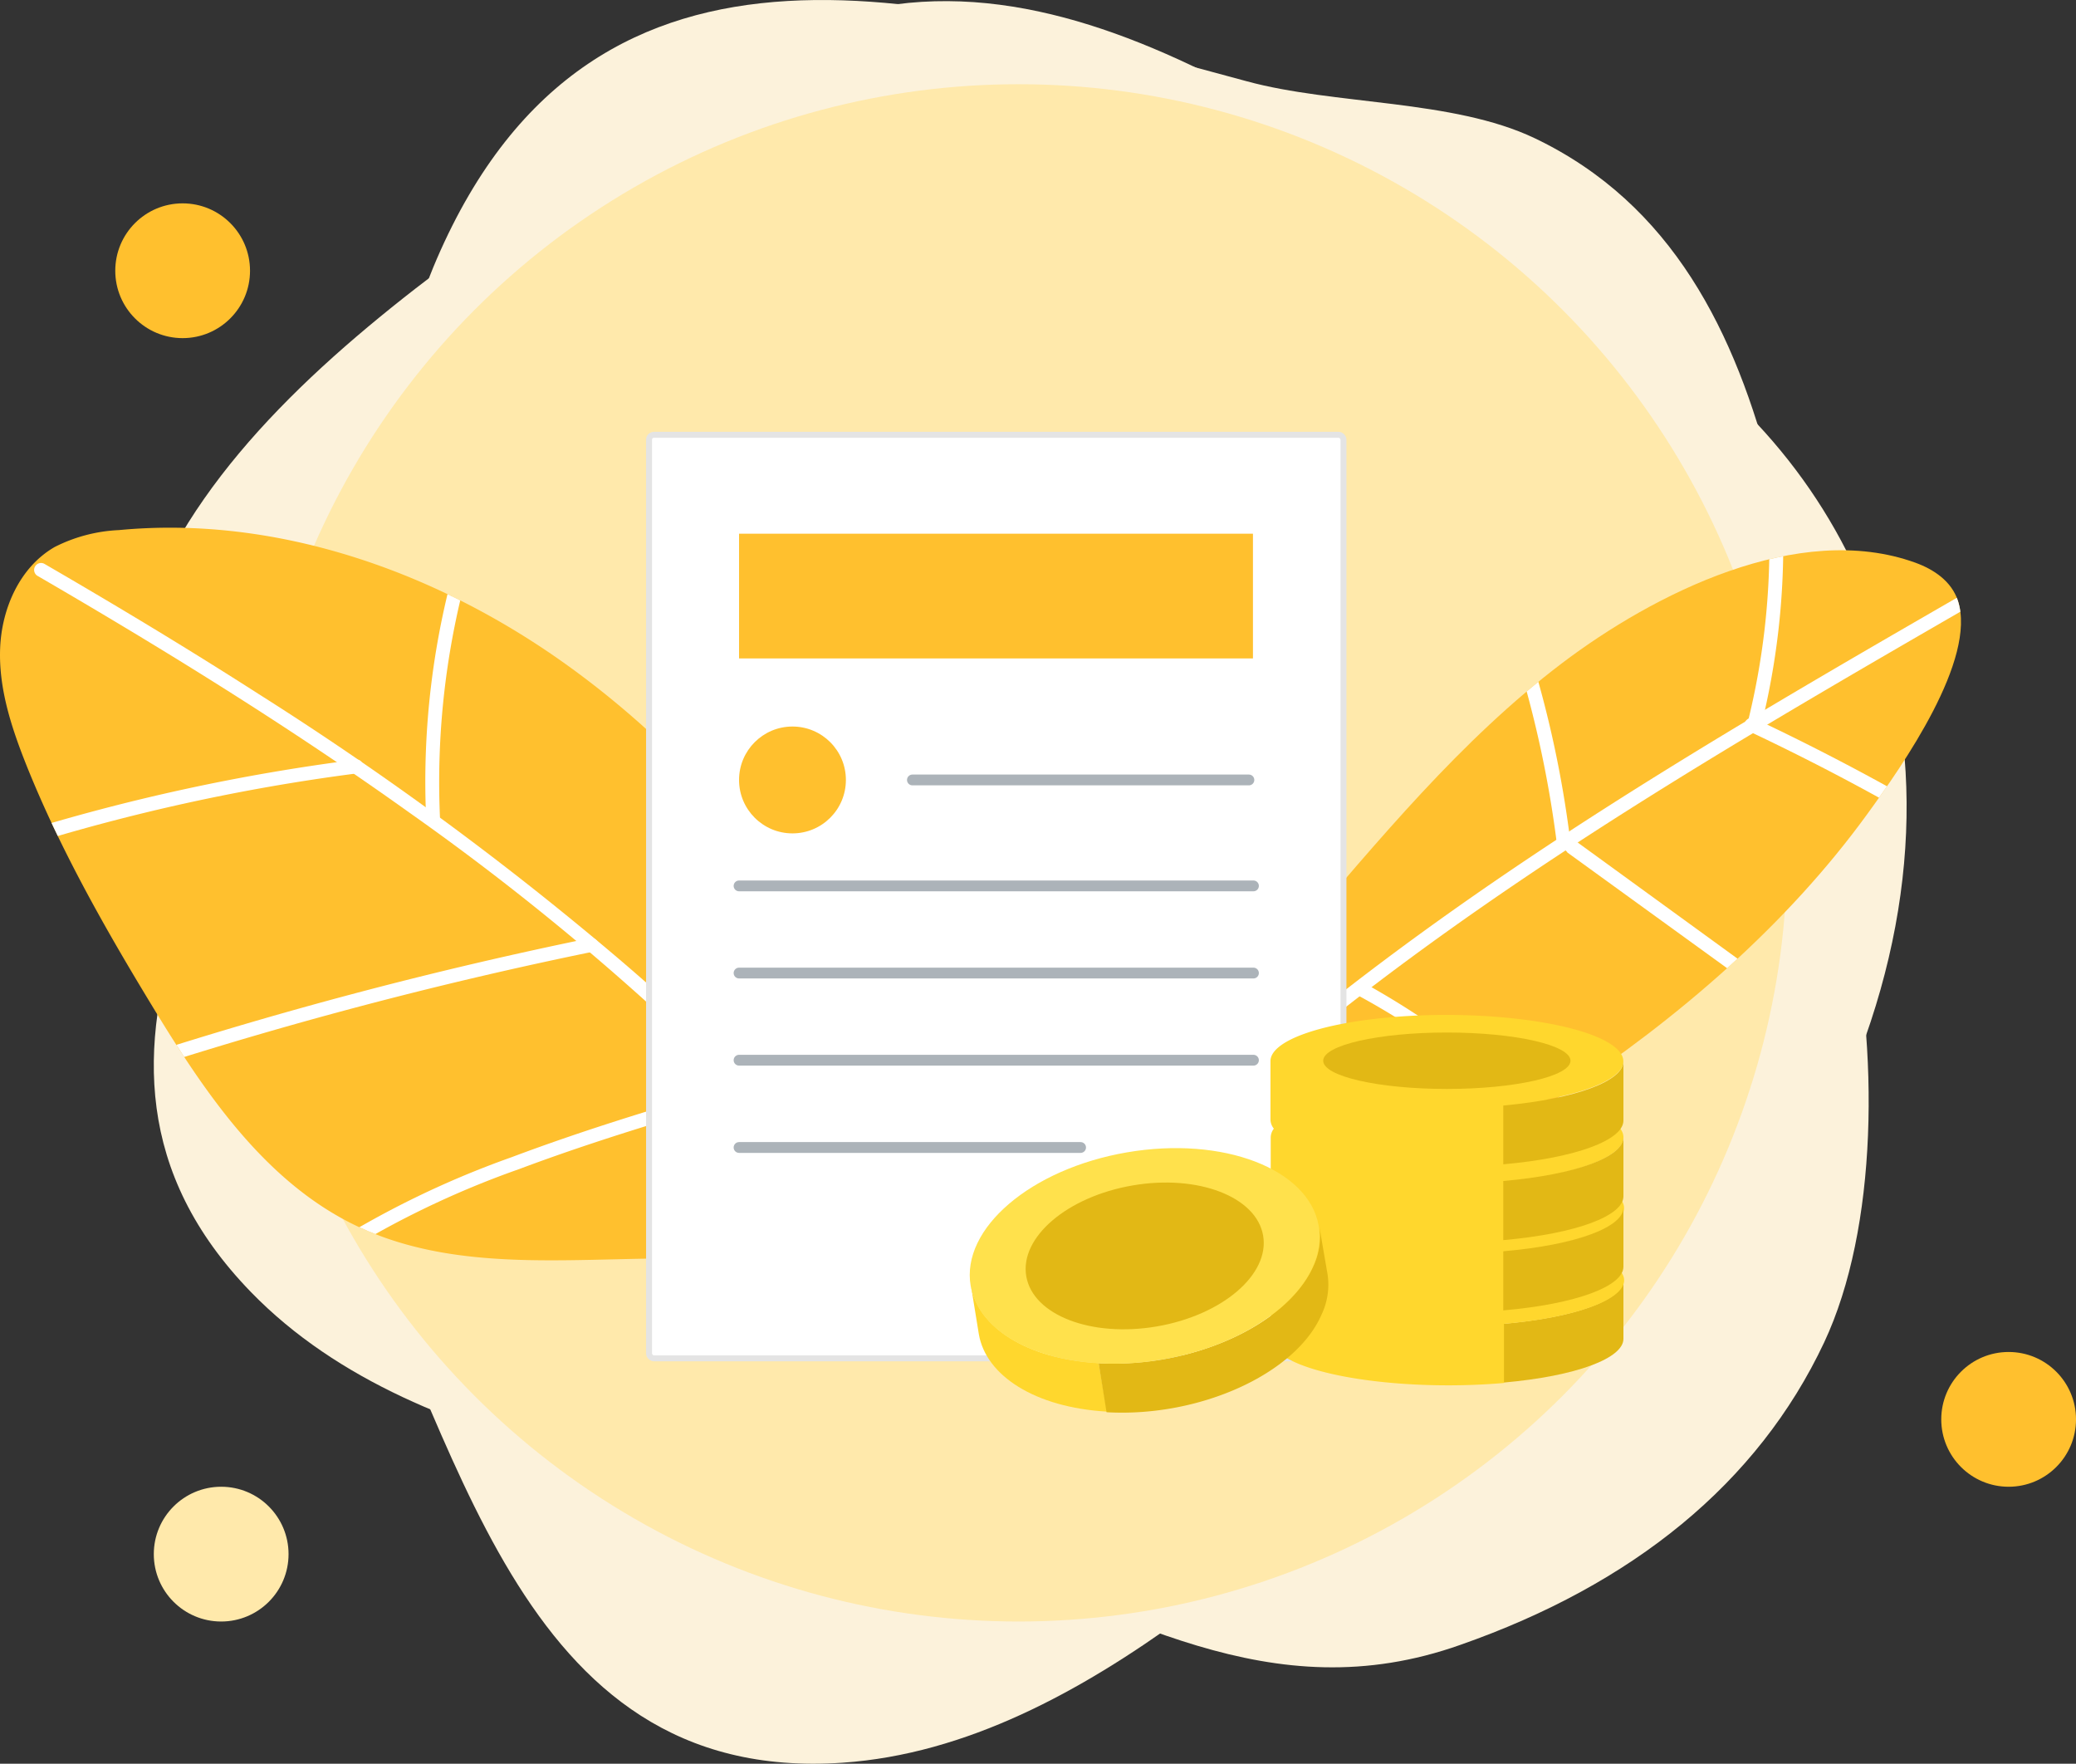 <svg xmlns="http://www.w3.org/2000/svg" width="349.757" height="297.104" viewBox="0 0 349.757 297.104"><rect x="0" y="0" width="349.757" height="297.104" fill="#333333" stroke="none"/><defs><clipPath id="a"><path d="M213.542,140.8c-14.013-22.079-31-42.693-52.456-57.61S113.348,59.2,87.315,61.675a26.469,26.469,0,0,0-10.79,2.834c-5.886,3.363-8.968,10.354-9.218,17.127S69.238,95,71.76,101.332c5.7,14.216,13.3,27.575,21.253,40.654,8.891,14.636,19.058,29.677,34.535,36.995,18.015,8.517,39.1,4.765,59.011,5.481,7.271.265,15.01,1.043,21.393-2.429" transform="translate(-67.287 -61.27)" fill="none"/></clipPath><clipPath id="b"><path d="M214.115,128.933c14.013-16.255,27.793-33.18,45.013-46.228,15.337-11.6,39.766-24.04,59.509-16.894,3.114,1.137,6.057,3.114,7.147,6.384,3.223,9.887-9.233,27.668-15.352,36.076-26.812,36.855-72.573,63.013-115.032,79.595" transform="translate(-195.4 -63.71)" fill="none"/></clipPath></defs><g transform="translate(-780 -463.068)"><g transform="translate(780 463.068)"><g transform="translate(25.912 0)"><path d="M365.343,230.32c9.019-19.2,9.4-49.3,3.838-73.524-9.819-42.786-6.253-107.2-52.6-129.334-13.784-6.576-33.789-5.568-48.533-9.6C216.881,4.133,158.5-14.444,131.6,47.815c-6.62,15.345-8.347,32.4-14.312,48-15.256,39.874-55.857,85.956-17.015,125.99,14.6,15.057,35.1,22.865,55.458,27.921s41.337,7.824,61.054,14.993c30.255,11.025,55.138,27.953,87.312,16.529C333.041,271.105,354.149,254.1,365.343,230.32Z" transform="translate(-83.93 -4.178)" fill="#fcf2db"/></g><g transform="translate(20.282 0.191)"><path d="M378.422,100.488c-8.814-19.3-24.393-35.776-46.574-47.159C292.82,33.164,245.84-11.28,198.957,9.877c-13.936,6.293-25.921,16.115-38.492,24.832-43.63,30.247-95.782,69-65.616,129.818,7.432,14.993,19.352,27.336,27.417,42.02,20.6,37.4,29.548,98.3,85.277,94.5,20.961-1.431,40.2-12.05,57.225-24.393s32.7-26.474,50.981-36.9c28-16,51.046-26.182,63.128-58.168C389.756,152.818,389.35,124.441,378.422,100.488Z" transform="translate(-85.892 -4.301)" fill="#fcf2db"/></g><circle cx="129.482" cy="129.482" r="129.482" transform="translate(42.121 14.187)" fill="#ffe9ab"/><g transform="translate(0 88.892)"><path d="M213.542,140.8c-14.013-22.079-31-42.693-52.456-57.61S113.348,59.2,87.315,61.675a26.469,26.469,0,0,0-10.79,2.834c-5.886,3.363-8.968,10.354-9.218,17.127S69.238,95,71.76,101.332c5.7,14.216,13.3,27.575,21.253,40.654,8.891,14.636,19.058,29.677,34.535,36.995,18.015,8.517,39.1,4.765,59.011,5.481,7.271.265,15.01,1.043,21.393-2.429" transform="translate(-67.287 -61.27)" fill="#ffc02e"/></g><g transform="translate(0 88.892)"><g clip-path="url(#a)"><path d="M71.494,67.224c21.44,12.456,42.538,25.5,62.717,39.922a427.7,427.7,0,0,1,56.5,47.629A315.355,315.355,0,0,1,218.15,186.57c.887,1.183,2.912,0,2.009-1.183A340.257,340.257,0,0,0,169.1,131.451,537.3,537.3,0,0,0,108.816,87.17C96.952,79.556,84.869,72.285,72.678,65.216a1.168,1.168,0,0,0-1.183,2.009Z" transform="translate(-65.231 -59.143)" fill="#fff"/><path d="M69.945,101.165a331.738,331.738,0,0,1,56.6-12.456c1.464-.187,1.557-2.522,0-2.336A335.912,335.912,0,0,0,69.322,98.83c-1.432.452-.825,2.709.623,2.258Z" transform="translate(-66.609 -47.292)" fill="#fff"/><path d="M84.6,127.239a714.692,714.692,0,0,1,73.849-19.291c1.464-.3.841-2.554-.623-2.258a718.665,718.665,0,0,0-73.849,19.291C82.561,125.433,83.168,127.69,84.6,127.239Z" transform="translate(-58.439 -36.542)" fill="#fff"/><path d="M115.771,108.611a133.749,133.749,0,0,1,5.325-43.6,1.168,1.168,0,0,0-2.242-.623,135.46,135.46,0,0,0-5.418,44.25,1.168,1.168,0,1,0,2.336,0Z" transform="translate(-41.653 -59.954)" fill="#fff"/><path d="M174.134,121.3c-13.3,3.784-26.563,7.785-39.5,12.643a156.124,156.124,0,0,0-33.04,16.333c-1.23.841,0,2.881,1.183,2.024a153.847,153.847,0,0,1,33.118-16.349c12.736-4.78,25.784-8.673,38.925-12.456a1.171,1.171,0,1,0-.623-2.258Z" transform="translate(-48.463 -27.892)" fill="#fff"/></g></g><g transform="translate(199.473 92.692)"><g transform="translate(0 0)" clip-path="url(#b)"><path d="M214.115,128.933c14.013-16.255,27.793-33.18,45.013-46.228,15.337-11.6,39.766-24.04,59.509-16.894,3.114,1.137,6.057,3.114,7.147,6.384,3.223,9.887-9.233,27.668-15.352,36.076-26.812,36.855-72.573,63.013-115.032,79.595" transform="translate(-195.4 -63.71)" fill="#ffc02e"/><path d="M326.134,67.647c-34.021,19.618-68.151,39.3-99.649,62.872q-13.172,9.856-25.628,20.63c-1.137,1,.529,2.647,1.65,1.65,29.506-25.691,62.608-46.711,96.224-66.531,9.5-5.605,19.027-11.1,28.571-16.613a1.168,1.168,0,0,0-1.168-2.009Z" transform="translate(-192.573 -61.575)" fill="#fff"/><path d="M260.055,62.678a123.659,123.659,0,0,1-3.643,31.249c-.327,1.464,1.915,2.086,2.258.623a126.461,126.461,0,0,0,3.721-31.872,1.168,1.168,0,1,0-2.335,0Z" transform="translate(-161.433 -64.936)" fill="#fff"/><path d="M256.614,84a390.667,390.667,0,0,1,40.669,22.188c1.261.81,2.444-1.214,1.183-2.024a395.491,395.491,0,0,0-40.685-22.188C256.443,81.322,255.26,83.346,256.614,84Z" transform="translate(-161.636 -53.607)" fill="#fff"/><path d="M240.4,106.369a182.95,182.95,0,0,0-6.711-31.14c-.452-1.417-2.709-.81-2.242.623a185.644,185.644,0,0,1,6.711,31.14C238.356,108.548,240.6,107.848,240.4,106.369Z" transform="translate(-175.359 -57.743)" fill="#fff"/><path d="M237.05,97.225,269.187,120.5c1.23.887,2.4-1.137,1.183-2.009L238.233,95.139c-1.214-.888-2.382,1.137-1.183,2.024Z" transform="translate(-172.48 -46.326)" fill="#fff"/><path d="M214.211,112.523a130.292,130.292,0,0,1,36.5,29.163c.981,1.137,2.616-.514,1.65-1.65a127.792,127.792,0,0,0-17.485-16.473,134.249,134.249,0,0,0-19.494-13.048C214.055,109.8,212.872,111.822,214.211,112.523Z" transform="translate(-185.25 -37.724)" fill="#fff"/></g></g><circle cx="11.351" cy="11.351" r="11.351" transform="translate(19.42 34.257)" fill="#ffc02e"/><circle cx="11.351" cy="11.351" r="11.351" transform="translate(327.056 227.747)" fill="#ffc02e"/><circle cx="11.351" cy="11.351" r="11.351" transform="translate(25.912 250.449)" fill="#ffe9ab"/></g><g transform="translate(887.226 536.311)"><g transform="translate(0 0)"><rect width="116.994" height="155.575" rx="0.82" transform="translate(2.123)" fill="#fff" stroke="#e4e4e4" stroke-width="1"/><path d="M10.32,8.24H96.9V29.25H10.32Z" transform="translate(6.967 8.422)" fill="#ffc02e"/><circle cx="9" cy="9" r="9" transform="translate(17.287 49.144)" fill="#ffc02e"/><line x1="56.69" transform="translate(46.494 58.144)" fill="none" stroke="#acb3b9" stroke-linecap="round" stroke-linejoin="round" stroke-width="1.82"/><line x1="86.665" transform="translate(17.287 75.99)" fill="none" stroke="#acb3b9" stroke-linecap="round" stroke-linejoin="round" stroke-width="1.82"/><line x1="86.665" transform="translate(17.287 90.671)" fill="none" stroke="#acb3b9" stroke-linecap="round" stroke-linejoin="round" stroke-width="1.82"/><line x1="86.665" transform="translate(17.287 105.353)" fill="none" stroke="#acb3b9" stroke-linecap="round" stroke-linejoin="round" stroke-width="1.82"/><line x1="57.542" transform="translate(17.287 120.056)" fill="none" stroke="#acb3b9" stroke-linecap="round" stroke-linejoin="round" stroke-width="1.82"/></g><path d="M95.095,66v9.956c0,3.247-7.824,6.279-20.245,7.374v-9.9C87.271,72.338,95.095,69.325,95.095,66Z" transform="translate(71.189 76.333)" fill="#e2b815"/><path d="M112.7,61.316A28.245,28.245,0,0,0,101.373,57.4c10.621-1.956,15.648-5.5,11.325-8.88-5.262-4.088-22.142-6.279-37.693-4.929-12.479,1.1-20.3,4.147-20.206,7.433v9.9a2.543,2.543,0,0,0,.567,1.428A2.484,2.484,0,0,0,54.84,63.8v9.9a2.387,2.387,0,0,0,.293.958,2.523,2.523,0,0,0-.274,1v9.878a2.289,2.289,0,0,0,.352,1.135,2.387,2.387,0,0,0-.333,1.193v9.9a3.267,3.267,0,0,0,1.565,2.5c5.242,4.088,22.123,6.279,37.693,4.929V95.234c15.648-1.369,23.922-5.868,18.66-9.78a25.643,25.643,0,0,0-9.78-3.638c9.585-1.956,13.927-5.379,9.78-8.587a24.489,24.489,0,0,0-8.959-3.423C112.757,67.732,116.709,64.426,112.7,61.316Z" transform="translate(52.021 54.532)" fill="#ffd72d"/><path d="M95.095,59.79v9.956c0,3.247-7.824,6.279-20.245,7.355V67.145C87.271,66.069,95.095,63.037,95.095,59.79Z" transform="translate(71.189 70.396)" fill="#e2b815"/><path d="M95.095,53.73v9.956c0,3.247-7.824,6.279-20.245,7.374V61.1C87.271,60.009,95.095,57,95.095,53.73Z" transform="translate(71.189 64.602)" fill="#e2b815"/><path d="M95.095,47.2v9.956c0,3.247-7.824,6.279-20.245,7.374v-9.9C87.271,53.479,95.095,50.467,95.095,47.2Z" transform="translate(71.189 58.36)" fill="#e2b815"/><path d="M30.33,74.686,29,66.51c1.193,6.983,9.428,12.362,21.516,13.047l1.408,8.176C39.778,87.029,31.523,81.669,30.33,74.686Z" transform="translate(27.356 76.82)" fill="#ffd72d"/><path d="M77.164,61.38l1.408,8.157a11.736,11.736,0,0,1-1.017,6.748c-4.323,9.976-20.538,17.35-36.226,16.45L40,84.481c15.648.88,31.9-6.474,36.226-16.45a11.736,11.736,0,0,0,.939-6.65Z" transform="translate(37.872 71.916)" fill="#e2b815"/><ellipse cx="29.751" cy="17.702" rx="29.751" ry="17.702" transform="translate(53.314 125.905) rotate(-9.73)" fill="#ffe14c"/><ellipse cx="20.245" cy="12.049" rx="20.245" ry="12.049" transform="translate(63.639 129.87) rotate(-9.73)" fill="#e2b815"/><ellipse cx="20.832" cy="4.753" rx="20.832" ry="4.753" transform="translate(115.701 100.689)" fill="#e2b815"/></g></g></svg>
